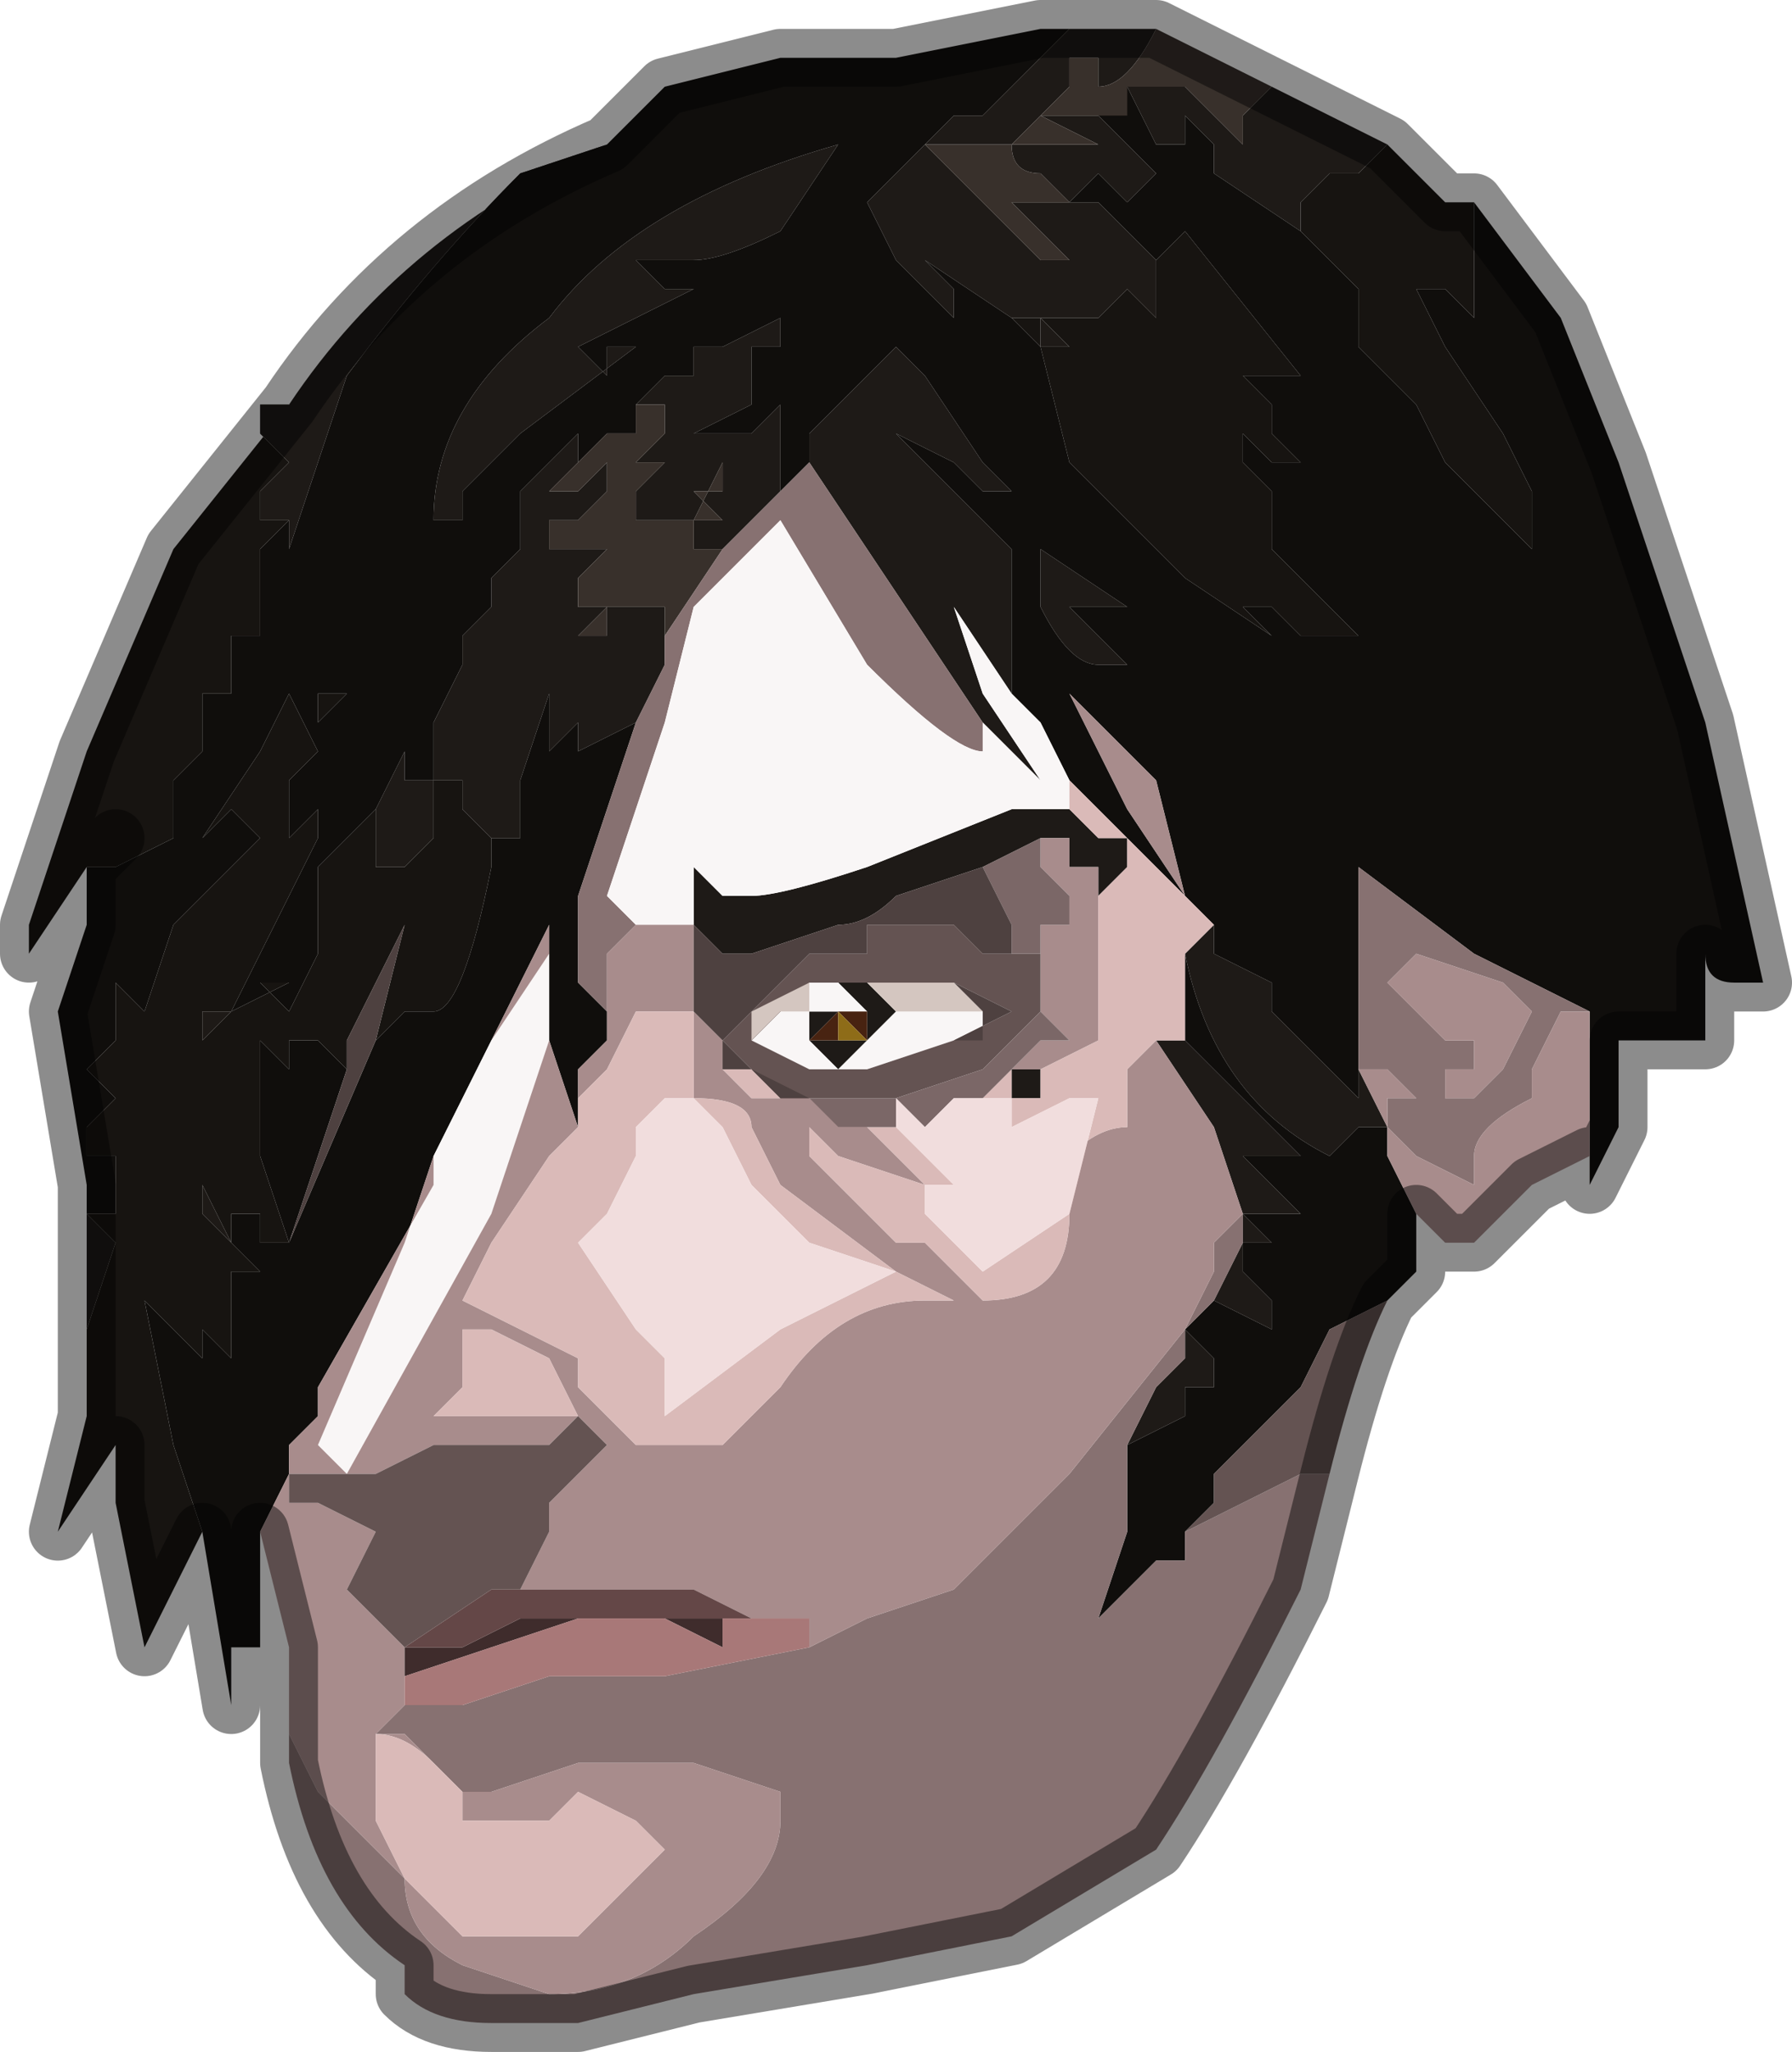 <?xml version="1.0" encoding="UTF-8" standalone="no"?>
<svg xmlns:xlink="http://www.w3.org/1999/xlink" height="3.55px" width="3.1px" xmlns="http://www.w3.org/2000/svg">
  <g transform="matrix(1.0, 0.0, 0.0, 1.0, 1.4, 1.7)">
    <path d="M1.15 -1.35 L1.15 -1.2 1.15 -1.15 1.1 -1.2 1.1 -1.2 1.05 -1.2 1.1 -1.1 1.2 -0.95 1.25 -0.85 1.25 -0.75 1.2 -0.8 1.1 -0.9 1.05 -1.0 0.95 -1.1 0.95 -1.2 0.9 -1.25 0.85 -1.3 0.85 -1.35 0.9 -1.4 0.9 -1.4 0.95 -1.4 0.95 -1.4 1.0 -1.45 1.1 -1.35 1.15 -1.35 M0.6 -1.25 L0.65 -1.25 0.65 -1.25 0.6 -1.25 0.65 -1.3 0.85 -1.05 0.85 -1.05 0.8 -1.05 0.8 -1.05 0.75 -1.05 0.8 -1.0 0.8 -0.95 0.8 -0.95 0.85 -0.9 0.85 -0.9 0.8 -0.9 0.75 -0.95 0.75 -0.9 0.8 -0.85 0.8 -0.75 0.9 -0.65 0.95 -0.6 0.95 -0.6 0.85 -0.6 0.8 -0.65 0.75 -0.65 0.75 -0.65 0.8 -0.6 0.8 -0.6 0.8 -0.6 0.65 -0.7 0.45 -0.9 0.4 -1.1 0.35 -1.15 0.4 -1.15 0.4 -1.1 0.45 -1.1 0.45 -1.1 0.4 -1.15 0.4 -1.15 0.45 -1.15 0.5 -1.15 0.5 -1.15 0.55 -1.2 0.55 -1.2 0.6 -1.15 0.65 -1.05 0.65 -1.05 0.6 -1.15 0.6 -1.25 M-0.9 -0.75 L-0.9 -0.8 -0.95 -0.75 -0.95 -0.7 -0.95 -0.65 -0.95 -0.6 -0.95 -0.6 -1.0 -0.6 -1.0 -0.65 -1.0 -0.6 -1.0 -0.5 -1.05 -0.5 -1.05 -0.4 -1.05 -0.4 -1.1 -0.35 -1.1 -0.25 -1.2 -0.2 -1.25 -0.2 -1.2 -0.25 -1.25 -0.2 -1.35 -0.05 -1.35 -0.1 -1.25 -0.4 -1.1 -0.75 -0.9 -1.0 -0.95 -1.0 -0.95 -0.95 -0.9 -0.9 -0.95 -0.85 -0.95 -0.8 -0.9 -0.8 -0.9 -0.75 M-1.25 0.4 L-1.2 0.4 -1.2 0.3 -1.2 0.3 -1.25 0.3 -1.25 0.25 -1.2 0.2 -1.25 0.15 -1.25 0.15 -1.2 0.1 -1.2 0.0 -1.15 0.05 -1.1 -0.1 -0.95 -0.25 -1.0 -0.3 -1.05 -0.25 -1.05 -0.25 -0.95 -0.4 -0.9 -0.5 -0.85 -0.4 -0.85 -0.5 -0.85 -0.5 -0.8 -0.5 -0.85 -0.45 -0.85 -0.4 -0.9 -0.35 -0.9 -0.2 -0.9 -0.25 -0.85 -0.3 -0.85 -0.25 -1.0 0.05 -0.9 0.0 -0.9 0.0 -0.95 0.0 -0.9 0.05 -0.85 -0.05 -0.85 -0.2 -0.75 -0.3 -0.75 -0.2 -0.75 -0.2 -0.7 -0.2 -0.65 -0.25 -0.65 -0.35 -0.6 -0.35 -0.6 -0.3 -0.6 -0.3 -0.55 -0.25 -0.55 -0.25 -0.55 -0.2 Q-0.6 0.05 -0.65 0.05 L-0.65 0.05 -0.7 0.05 -0.7 0.05 -0.75 0.1 -0.7 -0.1 -0.8 0.1 -0.8 0.15 -0.8 0.15 -0.85 0.1 -0.9 0.1 -0.9 0.15 -0.85 0.15 -0.9 0.15 -0.9 0.15 -0.95 0.1 -0.95 0.15 -0.95 0.3 -0.9 0.45 -0.95 0.45 -0.95 0.4 -1.0 0.4 -1.0 0.45 -0.95 0.5 -0.95 0.5 -1.0 0.5 -1.0 0.5 -1.0 0.65 -1.05 0.6 -1.05 0.65 -1.05 0.65 -1.1 0.6 -1.15 0.55 -1.1 0.8 -1.05 0.95 -1.1 1.05 -1.15 1.15 -1.2 0.9 -1.2 0.8 -1.3 0.95 -1.25 0.75 -1.25 0.6 -1.25 0.6 -1.2 0.45 -1.25 0.4 M-1.05 0.1 L-1.0 0.05 -1.05 0.05 -1.05 0.1 -1.05 0.2 -1.05 0.1 M-0.9 -0.5 L-0.9 -0.5 M-1.05 0.4 L-1.0 0.45 -1.05 0.35 -1.05 0.4" fill="#171411" fill-rule="evenodd" stroke="none"/>
    <path d="M1.0 -1.45 L0.95 -1.4 0.95 -1.4 0.9 -1.4 0.9 -1.4 0.85 -1.35 0.85 -1.3 0.85 -1.3 0.7 -1.4 0.7 -1.45 0.65 -1.5 0.65 -1.45 0.6 -1.45 0.55 -1.55 0.5 -1.5 0.55 -1.45 0.6 -1.4 0.55 -1.35 0.55 -1.35 0.5 -1.4 0.5 -1.4 0.45 -1.35 0.45 -1.35 0.5 -1.35 0.55 -1.3 0.6 -1.25 0.6 -1.15 0.65 -1.05 0.65 -1.05 0.6 -1.15 0.55 -1.2 0.55 -1.2 0.5 -1.15 0.5 -1.15 0.45 -1.15 0.4 -1.15 0.4 -1.15 0.45 -1.1 0.45 -1.1 0.4 -1.1 0.4 -1.15 0.35 -1.15 0.2 -1.25 0.2 -1.25 0.25 -1.2 0.25 -1.15 0.2 -1.2 0.2 -1.2 0.15 -1.25 0.1 -1.35 0.25 -1.5 0.3 -1.5 0.3 -1.5 0.35 -1.55 0.4 -1.6 0.45 -1.65 0.5 -1.65 0.6 -1.65 Q0.55 -1.55 0.5 -1.55 L0.5 -1.6 0.45 -1.6 0.45 -1.55 0.45 -1.55 0.4 -1.5 0.4 -1.5 0.4 -1.5 0.35 -1.45 0.3 -1.45 0.25 -1.45 0.25 -1.45 0.2 -1.45 0.4 -1.25 0.45 -1.25 0.4 -1.3 0.35 -1.35 0.35 -1.35 0.4 -1.35 0.45 -1.35 0.4 -1.4 Q0.35 -1.4 0.35 -1.45 L0.35 -1.45 0.4 -1.45 0.45 -1.45 0.45 -1.45 0.5 -1.45 0.4 -1.5 0.55 -1.5 0.55 -1.55 0.65 -1.55 0.7 -1.5 0.75 -1.45 0.75 -1.5 0.8 -1.55 0.8 -1.55 1.0 -1.45 M-0.35 -1.45 L-0.5 -1.4 Q-0.65 -1.25 -0.8 -1.05 L-0.9 -0.75 -0.9 -0.75 -0.9 -0.8 -0.95 -0.8 -0.95 -0.85 -0.9 -0.9 -0.95 -0.95 -0.95 -1.0 -0.9 -1.0 Q-0.7 -1.3 -0.35 -1.45 M-1.25 0.45 L-1.25 0.4 -1.2 0.45 -1.25 0.6 -1.25 0.6 -1.25 0.45 M-0.9 -0.5 L-0.9 -0.5 -0.9 -0.5 -0.9 -0.5 M-1.0 0.05 L-1.05 0.1 -1.05 0.2 -1.05 0.1 -1.05 0.05 -1.0 0.05 M-0.75 -0.3 L-0.7 -0.4 -0.7 -0.35 -0.7 -0.35 -0.65 -0.35 -0.65 -0.45 -0.6 -0.55 -0.6 -0.6 -0.55 -0.65 -0.55 -0.7 -0.5 -0.75 -0.5 -0.85 -0.45 -0.9 -0.4 -0.95 -0.4 -0.9 -0.4 -0.9 -0.45 -0.85 -0.45 -0.85 -0.4 -0.85 -0.35 -0.9 -0.35 -0.85 -0.4 -0.8 -0.45 -0.8 -0.45 -0.75 -0.4 -0.75 -0.4 -0.75 -0.35 -0.75 -0.35 -0.75 -0.4 -0.7 -0.4 -0.65 -0.35 -0.65 -0.4 -0.6 -0.4 -0.6 -0.35 -0.6 Q-0.35 -0.6 -0.35 -0.65 L-0.3 -0.65 -0.25 -0.65 -0.25 -0.6 -0.25 -0.55 -0.3 -0.45 -0.3 -0.45 -0.4 -0.4 -0.4 -0.45 -0.45 -0.4 -0.45 -0.35 -0.45 -0.4 -0.45 -0.5 -0.5 -0.35 -0.5 -0.25 -0.5 -0.25 -0.55 -0.25 -0.55 -0.25 -0.55 -0.25 -0.6 -0.3 -0.6 -0.3 -0.6 -0.35 -0.65 -0.35 -0.65 -0.25 -0.7 -0.2 -0.75 -0.2 -0.75 -0.2 -0.75 -0.3 M-0.3 -1.0 L-0.25 -1.05 -0.25 -1.05 -0.2 -1.05 -0.2 -1.1 -0.15 -1.1 -0.05 -1.15 -0.05 -1.1 -0.1 -1.1 -0.1 -1.0 -0.2 -0.95 -0.2 -0.95 Q-0.15 -0.95 -0.1 -0.95 L-0.05 -1.0 -0.05 -0.95 -0.05 -0.9 -0.05 -0.85 -0.15 -0.75 -0.15 -0.75 -0.2 -0.75 -0.2 -0.75 -0.2 -0.75 -0.2 -0.8 -0.15 -0.8 -0.2 -0.85 -0.2 -0.8 -0.2 -0.85 -0.15 -0.85 -0.15 -0.9 -0.2 -0.8 -0.25 -0.8 -0.3 -0.8 -0.3 -0.8 -0.3 -0.85 -0.25 -0.9 -0.3 -0.9 -0.25 -0.95 -0.25 -0.95 -0.25 -1.0 -0.3 -1.0 M0.0 -0.9 L0.0 -0.95 0.1 -1.05 0.15 -1.1 0.2 -1.05 0.3 -0.9 0.35 -0.85 0.3 -0.85 0.25 -0.9 0.15 -0.95 0.15 -0.95 0.35 -0.75 0.35 -0.5 0.25 -0.65 0.3 -0.5 0.4 -0.35 0.3 -0.45 0.2 -0.6 0.0 -0.9 0.0 -0.9 M0.7 -0.1 L0.7 -0.05 0.8 0.0 0.8 0.05 0.95 0.2 0.95 0.05 0.95 0.15 1.0 0.25 0.95 0.25 0.9 0.3 Q0.7 0.2 0.65 -0.05 L0.7 -0.1 M0.05 -1.45 L0.05 -1.45 -0.05 -1.3 Q-0.15 -1.25 -0.2 -1.25 L-0.25 -1.25 -0.25 -1.25 -0.3 -1.25 -0.3 -1.25 -0.25 -1.2 -0.2 -1.2 -0.3 -1.15 -0.4 -1.1 -0.35 -1.05 -0.35 -1.1 -0.3 -1.1 -0.3 -1.1 -0.5 -0.95 -0.6 -0.85 -0.6 -0.8 -0.65 -0.8 -0.65 -0.8 Q-0.65 -1.0 -0.45 -1.15 -0.3 -1.35 0.05 -1.45 M0.55 -0.65 L0.5 -0.65 0.45 -0.65 0.5 -0.6 0.55 -0.55 0.5 -0.55 Q0.45 -0.55 0.4 -0.65 L0.4 -0.75 0.55 -0.65 0.55 -0.65 M-0.2 -0.1 L-0.2 -0.2 -0.15 -0.15 -0.1 -0.15 Q-0.05 -0.15 0.1 -0.2 L0.35 -0.3 0.4 -0.3 0.45 -0.3 0.45 -0.3 0.5 -0.25 0.55 -0.25 0.55 -0.2 0.5 -0.15 0.5 -0.15 0.5 -0.2 0.5 -0.2 0.45 -0.2 0.45 -0.25 0.4 -0.25 0.3 -0.2 0.3 -0.2 0.15 -0.15 Q0.1 -0.1 0.05 -0.1 L-0.1 -0.05 -0.15 -0.05 -0.2 -0.1 -0.2 -0.1 M0.45 -0.25 L0.4 -0.25 0.45 -0.25 0.45 -0.25 M0.4 0.15 L0.4 0.2 0.35 0.2 0.35 0.15 0.4 0.15 M0.6 0.1 L0.65 0.1 0.7 0.15 0.85 0.3 0.8 0.3 0.75 0.3 0.8 0.35 0.85 0.4 0.8 0.4 0.75 0.4 0.8 0.45 0.75 0.45 0.75 0.4 0.7 0.25 0.6 0.1 M0.75 0.45 L0.75 0.5 0.8 0.55 0.8 0.6 0.7 0.55 0.75 0.45 M0.65 0.6 L0.7 0.65 0.7 0.7 0.65 0.7 0.65 0.75 0.55 0.8 0.6 0.7 0.65 0.65 0.65 0.6 M0.15 0.05 L0.1 0.1 0.05 0.15 0.0 0.1 0.0 0.05 0.0 0.05 0.05 0.05 0.0 0.1 0.05 0.1 0.1 0.1 0.1 0.05 0.05 0.0 0.05 0.0 0.1 0.0 0.15 0.0 0.1 0.0 0.15 0.05 M0.0 0.05 L0.0 0.05 M-0.2 -1.45 L-0.25 -1.45 -0.25 -1.45 -0.2 -1.45 M-1.05 0.4 L-1.05 0.35 -1.0 0.45 -1.05 0.4" fill="#1e1a17" fill-rule="evenodd" stroke="none"/>
    <path d="M0.85 -1.3 L0.9 -1.25 0.95 -1.2 0.95 -1.1 1.05 -1.0 1.1 -0.9 1.2 -0.8 1.25 -0.75 1.25 -0.85 1.2 -0.95 1.1 -1.1 1.05 -1.2 1.1 -1.2 1.1 -1.2 1.15 -1.15 1.15 -1.2 1.15 -1.35 1.3 -1.15 1.4 -0.9 1.55 -0.45 1.65 0.0 1.6 0.0 Q1.55 0.0 1.55 -0.05 L1.55 0.0 1.55 0.1 1.5 0.1 1.45 0.1 1.4 0.1 1.4 0.25 1.35 0.35 1.35 0.3 1.35 0.1 1.35 0.05 1.15 -0.05 0.95 -0.2 0.95 -0.2 0.95 0.05 0.95 0.2 0.8 0.05 0.8 0.0 0.7 -0.05 0.7 -0.1 0.7 -0.1 0.65 -0.15 0.55 -0.25 0.45 -0.35 0.4 -0.45 0.35 -0.5 0.35 -0.75 0.15 -0.95 0.15 -0.95 0.25 -0.9 0.3 -0.85 0.35 -0.85 0.3 -0.9 0.2 -1.05 0.15 -1.1 0.1 -1.05 0.0 -0.95 0.0 -0.9 -0.05 -0.85 -0.05 -0.9 -0.05 -0.95 -0.05 -1.0 -0.1 -0.95 Q-0.15 -0.95 -0.2 -0.95 L-0.2 -0.95 -0.1 -1.0 -0.1 -1.1 -0.05 -1.1 -0.05 -1.15 -0.15 -1.1 -0.2 -1.1 -0.2 -1.05 -0.25 -1.05 -0.25 -1.05 -0.3 -1.0 -0.3 -1.0 -0.3 -0.95 -0.35 -0.95 -0.4 -0.9 -0.4 -0.9 -0.4 -0.9 -0.4 -0.95 -0.45 -0.9 -0.5 -0.85 -0.5 -0.75 -0.55 -0.7 -0.55 -0.65 -0.6 -0.6 -0.6 -0.55 -0.65 -0.45 -0.65 -0.35 -0.7 -0.35 -0.7 -0.35 -0.7 -0.4 -0.75 -0.3 -0.85 -0.2 -0.85 -0.05 -0.9 0.05 -0.95 0.0 -0.9 0.0 -0.9 0.0 -1.0 0.05 -1.05 0.1 -1.0 0.05 -0.85 -0.25 -0.85 -0.3 -0.9 -0.25 -0.9 -0.2 -0.9 -0.35 -0.85 -0.4 -0.85 -0.45 -0.8 -0.5 -0.85 -0.5 -0.85 -0.5 -0.85 -0.4 -0.9 -0.5 -0.95 -0.4 -1.05 -0.25 -1.05 -0.25 -1.0 -0.3 -0.95 -0.25 -1.1 -0.1 -1.15 0.05 -1.2 0.0 -1.2 0.1 -1.25 0.15 -1.25 0.15 -1.2 0.2 -1.25 0.25 -1.25 0.3 -1.2 0.3 -1.2 0.3 -1.2 0.4 -1.25 0.4 -1.25 0.45 -1.25 0.35 -1.3 0.05 -1.25 -0.1 -1.25 -0.2 -1.2 -0.2 -1.1 -0.25 -1.1 -0.35 -1.05 -0.4 -1.05 -0.4 -1.05 -0.5 -1.0 -0.5 -1.0 -0.6 -1.0 -0.65 -1.0 -0.6 -0.95 -0.6 -0.95 -0.6 -0.95 -0.65 -0.95 -0.7 -0.95 -0.75 -0.9 -0.8 -0.9 -0.75 -0.9 -0.75 -0.8 -1.05 Q-0.65 -1.25 -0.5 -1.4 L-0.35 -1.45 -0.25 -1.55 -0.05 -1.6 0.05 -1.6 0.15 -1.6 0.4 -1.65 0.4 -1.65 0.45 -1.65 0.4 -1.6 0.35 -1.55 0.3 -1.5 0.3 -1.5 0.25 -1.5 0.1 -1.35 0.15 -1.25 0.2 -1.2 0.2 -1.2 0.25 -1.15 0.25 -1.2 0.2 -1.25 0.2 -1.25 0.35 -1.15 0.4 -1.1 0.45 -0.9 0.65 -0.7 0.8 -0.6 0.8 -0.6 0.8 -0.6 0.75 -0.65 0.75 -0.65 0.8 -0.65 0.85 -0.6 0.95 -0.6 0.95 -0.6 0.9 -0.65 0.8 -0.75 0.8 -0.85 0.75 -0.9 0.75 -0.95 0.8 -0.9 0.85 -0.9 0.85 -0.9 0.8 -0.95 0.8 -0.95 0.8 -1.0 0.75 -1.05 0.8 -1.05 0.8 -1.05 0.85 -1.05 0.85 -1.05 0.65 -1.3 0.6 -1.25 0.65 -1.25 0.65 -1.25 0.6 -1.25 0.55 -1.3 0.5 -1.35 0.45 -1.35 0.5 -1.4 0.5 -1.4 0.55 -1.35 0.55 -1.35 0.6 -1.4 0.55 -1.45 0.5 -1.5 0.55 -1.55 0.6 -1.45 0.65 -1.45 0.65 -1.5 0.7 -1.45 0.7 -1.4 0.85 -1.3 0.85 -1.3 M-0.9 -0.5 L-0.9 -0.5 -0.9 -0.5 M0.65 -0.15 L0.65 -0.15 0.6 -0.35 0.45 -0.5 0.45 -0.5 0.55 -0.3 0.65 -0.15 M0.05 -1.45 Q-0.3 -1.35 -0.45 -1.15 -0.65 -1.0 -0.65 -0.8 L-0.65 -0.8 -0.6 -0.8 -0.6 -0.85 -0.5 -0.95 -0.3 -1.1 -0.3 -1.1 -0.35 -1.1 -0.35 -1.05 -0.4 -1.1 -0.3 -1.15 -0.2 -1.2 -0.25 -1.2 -0.3 -1.25 -0.3 -1.25 -0.25 -1.25 -0.25 -1.25 -0.2 -1.25 Q-0.15 -1.25 -0.05 -1.3 L0.05 -1.45 0.05 -1.45 M0.55 -0.65 L0.55 -0.65 0.4 -0.75 0.4 -0.65 Q0.45 -0.55 0.5 -0.55 L0.55 -0.55 0.5 -0.6 0.45 -0.65 0.5 -0.65 0.55 -0.65 M0.65 0.1 L0.65 -0.05 Q0.7 0.2 0.9 0.3 L0.95 0.25 1.0 0.25 1.0 0.3 1.05 0.4 1.05 0.5 1.0 0.55 0.9 0.6 0.85 0.7 0.8 0.75 0.75 0.8 0.7 0.85 0.7 0.9 0.65 0.95 0.65 1.0 0.6 1.0 0.5 1.1 0.55 0.95 0.55 0.8 0.65 0.75 0.65 0.7 0.7 0.7 0.7 0.65 0.65 0.6 0.7 0.55 0.8 0.6 0.8 0.55 0.75 0.5 0.75 0.45 0.8 0.45 0.75 0.4 0.8 0.4 0.85 0.4 0.8 0.35 0.75 0.3 0.8 0.3 0.85 0.3 0.7 0.15 0.65 0.1 M-0.95 0.95 L-0.95 1.15 -1.0 1.15 -1.0 1.1 -1.0 1.2 -1.0 1.25 -1.05 0.95 -1.1 0.8 -1.15 0.55 -1.1 0.6 -1.05 0.65 -1.05 0.65 -1.05 0.6 -1.0 0.65 -1.0 0.5 -1.0 0.5 -0.95 0.5 -0.95 0.5 -1.0 0.45 -1.0 0.4 -0.95 0.4 -0.95 0.45 -0.9 0.45 -0.95 0.3 -0.95 0.15 -0.95 0.1 -0.9 0.15 -0.9 0.15 -0.85 0.15 -0.9 0.15 -0.9 0.1 -0.85 0.1 -0.8 0.15 -0.8 0.15 -0.9 0.45 -0.75 0.1 -0.7 0.05 -0.7 0.05 -0.65 0.05 -0.65 0.05 Q-0.6 0.05 -0.55 -0.2 L-0.55 -0.25 -0.55 -0.25 -0.5 -0.25 -0.5 -0.25 -0.5 -0.35 -0.45 -0.5 -0.45 -0.4 -0.45 -0.35 -0.45 -0.4 -0.4 -0.45 -0.4 -0.4 -0.3 -0.45 -0.3 -0.45 -0.4 -0.15 -0.4 0.0 -0.35 0.05 -0.35 0.1 -0.4 0.15 -0.4 0.2 -0.4 0.25 -0.45 0.1 -0.45 -0.05 -0.45 -0.1 -0.55 0.1 -0.65 0.3 -0.65 0.35 -0.85 0.7 -0.85 0.75 -0.9 0.8 -0.9 0.85 -0.95 0.95 M-0.2 -1.45 L-0.25 -1.45 -0.25 -1.45 -0.2 -1.45" fill="#100e0c" fill-rule="evenodd" stroke="none"/>
    <path d="M0.45 -1.35 L0.5 -1.35 0.45 -1.35 0.45 -1.35 0.4 -1.35 0.35 -1.35 0.35 -1.35 0.4 -1.3 0.45 -1.25 0.4 -1.25 0.2 -1.45 0.25 -1.45 0.25 -1.45 0.3 -1.45 0.35 -1.45 0.4 -1.5 0.4 -1.5 0.4 -1.5 0.45 -1.55 0.45 -1.55 0.45 -1.6 0.5 -1.6 0.5 -1.55 Q0.55 -1.55 0.6 -1.65 L0.8 -1.55 0.8 -1.55 0.75 -1.5 0.75 -1.45 0.7 -1.5 0.65 -1.55 0.55 -1.55 0.55 -1.5 0.4 -1.5 0.5 -1.45 0.45 -1.45 0.45 -1.45 0.4 -1.45 0.35 -1.45 0.35 -1.45 Q0.35 -1.4 0.4 -1.4 L0.45 -1.35 M-0.4 -0.9 L-0.4 -0.9 -0.35 -0.95 -0.3 -0.95 -0.3 -1.0 -0.3 -1.0 -0.25 -1.0 -0.25 -0.95 -0.25 -0.95 -0.3 -0.9 -0.25 -0.9 -0.3 -0.85 -0.3 -0.8 -0.3 -0.8 -0.25 -0.8 -0.2 -0.8 -0.15 -0.9 -0.15 -0.85 -0.2 -0.85 -0.2 -0.8 -0.2 -0.85 -0.15 -0.8 -0.2 -0.8 -0.2 -0.75 -0.2 -0.75 -0.2 -0.75 -0.15 -0.75 -0.15 -0.75 -0.25 -0.6 -0.25 -0.65 -0.3 -0.65 -0.35 -0.65 Q-0.35 -0.6 -0.35 -0.6 L-0.4 -0.6 -0.4 -0.6 -0.35 -0.65 -0.4 -0.65 -0.4 -0.7 -0.35 -0.75 -0.35 -0.75 -0.4 -0.75 -0.4 -0.75 -0.45 -0.75 -0.45 -0.8 -0.4 -0.8 -0.35 -0.85 -0.35 -0.9 -0.4 -0.85 -0.45 -0.85 -0.45 -0.85 -0.4 -0.9" fill="#38302b" fill-rule="evenodd" stroke="none"/>
    <path d="M-0.05 -0.85 L0.0 -0.9 0.0 -0.9 0.2 -0.6 0.3 -0.45 0.3 -0.4 0.3 -0.4 Q0.25 -0.4 0.1 -0.55 L-0.05 -0.8 -0.15 -0.7 -0.2 -0.65 -0.25 -0.45 -0.3 -0.3 -0.35 -0.15 -0.3 -0.1 -0.35 -0.05 -0.35 0.05 -0.4 0.0 -0.4 -0.15 -0.3 -0.45 -0.25 -0.55 -0.25 -0.6 -0.15 -0.75 -0.05 -0.85 M0.95 0.05 L0.95 -0.2 0.95 -0.2 1.15 -0.05 1.35 0.05 1.35 0.1 1.35 0.05 1.3 0.05 1.25 0.15 1.25 0.2 Q1.15 0.25 1.15 0.3 L1.15 0.35 1.05 0.3 1.0 0.25 1.0 0.2 1.05 0.2 1.0 0.15 0.95 0.15 0.95 0.05 M1.0 0.0 L1.05 0.05 1.1 0.1 1.15 0.1 1.15 0.15 1.1 0.15 1.1 0.2 1.15 0.2 1.2 0.15 1.25 0.05 1.2 0.0 1.05 -0.05 1.05 -0.05 1.0 0.0 M0.9 0.85 L0.85 1.05 Q0.7 1.35 0.6 1.5 L0.35 1.65 0.1 1.7 -0.2 1.75 -0.4 1.8 -0.55 1.8 Q-0.65 1.8 -0.7 1.75 L-0.7 1.7 Q-0.85 1.6 -0.9 1.35 L-0.9 1.3 -0.85 1.4 -0.7 1.55 -0.7 1.55 Q-0.7 1.65 -0.6 1.7 L-0.45 1.75 Q-0.3 1.75 -0.2 1.65 -0.05 1.55 -0.05 1.45 L-0.05 1.4 -0.2 1.35 -0.2 1.35 -0.25 1.35 -0.4 1.35 -0.55 1.4 -0.6 1.4 -0.65 1.35 -0.7 1.3 -0.75 1.3 -0.7 1.25 -0.65 1.25 -0.65 1.25 -0.6 1.25 -0.45 1.2 -0.25 1.2 0.0 1.15 0.1 1.1 0.25 1.05 0.35 0.95 0.45 0.85 0.65 0.6 0.7 0.5 0.7 0.45 0.75 0.4 0.75 0.45 0.7 0.55 0.65 0.6 0.65 0.65 0.6 0.7 0.55 0.8 0.55 0.95 0.5 1.1 0.6 1.0 0.65 1.0 0.65 0.95 0.75 0.9 0.85 0.85 0.9 0.85" fill="#877171" fill-rule="evenodd" stroke="none"/>
    <path d="M0.35 -0.5 L0.4 -0.45 0.45 -0.35 0.45 -0.3 0.4 -0.3 0.35 -0.3 0.1 -0.2 Q-0.05 -0.15 -0.1 -0.15 L-0.15 -0.15 -0.2 -0.2 -0.2 -0.1 -0.25 -0.1 -0.3 -0.1 -0.35 -0.15 -0.3 -0.3 -0.25 -0.45 -0.2 -0.65 -0.15 -0.7 -0.05 -0.8 0.1 -0.55 Q0.25 -0.4 0.3 -0.4 L0.3 -0.4 0.3 -0.45 0.4 -0.35 0.3 -0.5 0.25 -0.65 0.35 -0.5 M0.25 0.1 L0.1 0.15 0.05 0.15 0.0 0.15 -0.1 0.1 -0.05 0.05 0.0 0.05 0.0 0.05 0.0 0.1 0.05 0.15 0.1 0.1 0.15 0.05 0.3 0.05 0.3 0.1 0.25 0.1 M0.05 0.0 L0.05 0.0 0.1 0.05 0.05 0.05 0.0 0.05 0.0 0.0 0.05 0.0 0.05 0.0 M-0.45 0.1 L-0.55 0.4 -0.8 0.85 -0.85 0.8 -0.7 0.45 -0.65 0.3 -0.55 0.1 -0.45 -0.05 -0.45 0.1" fill="#f9f6f6" fill-rule="evenodd" stroke="none"/>
    <path d="M0.65 -0.15 L0.55 -0.3 0.45 -0.5 0.45 -0.5 0.6 -0.35 0.65 -0.15 M1.35 0.1 L1.35 0.3 1.25 0.35 1.2 0.4 1.15 0.45 1.1 0.45 1.05 0.4 1.0 0.3 1.0 0.25 1.05 0.3 1.15 0.35 1.15 0.3 Q1.15 0.25 1.25 0.2 L1.25 0.15 1.3 0.05 1.35 0.05 1.35 0.1 M-0.3 -0.1 L-0.25 -0.1 -0.2 -0.1 -0.2 -0.05 -0.2 0.05 -0.15 0.1 -0.15 0.1 -0.15 0.1 -0.15 0.15 -0.1 0.2 -0.05 0.2 0.0 0.25 0.0 0.3 0.05 0.35 0.15 0.45 0.2 0.45 0.25 0.5 0.3 0.55 Q0.45 0.55 0.45 0.4 L0.45 0.3 Q0.5 0.25 0.55 0.25 L0.55 0.15 0.6 0.1 0.7 0.25 0.75 0.4 0.7 0.45 0.7 0.5 0.65 0.6 0.45 0.85 0.35 0.95 0.25 1.05 0.1 1.1 0.0 1.15 0.0 1.1 0.0 1.1 -0.1 1.1 -0.2 1.05 -0.4 1.05 -0.5 1.05 -0.45 0.95 -0.45 0.9 -0.4 0.85 -0.35 0.8 -0.35 0.8 Q-0.4 0.75 -0.4 0.75 L-0.45 0.8 -0.55 0.8 -0.6 0.8 -0.65 0.8 -0.75 0.85 -0.85 0.85 -0.9 0.85 -0.9 0.9 -0.85 0.9 -0.75 0.95 -0.8 1.05 -0.7 1.15 -0.7 1.15 -0.7 1.2 -0.7 1.25 -0.65 1.25 -0.7 1.25 -0.75 1.3 -0.7 1.3 -0.65 1.35 Q-0.7 1.3 -0.75 1.3 L-0.75 1.4 -0.75 1.45 -0.7 1.55 -0.7 1.55 -0.6 1.65 -0.45 1.65 -0.4 1.65 -0.35 1.6 -0.3 1.55 -0.25 1.5 -0.3 1.45 -0.4 1.4 -0.45 1.45 -0.55 1.45 Q-0.6 1.45 -0.6 1.45 L-0.6 1.4 -0.55 1.4 -0.4 1.35 -0.25 1.35 -0.2 1.35 -0.2 1.35 -0.05 1.4 -0.05 1.45 Q-0.05 1.55 -0.2 1.65 -0.3 1.75 -0.45 1.75 L-0.6 1.7 Q-0.7 1.65 -0.7 1.55 L-0.7 1.55 -0.85 1.4 -0.9 1.3 -0.9 1.15 -0.95 0.95 -0.9 0.85 -0.9 0.8 -0.85 0.75 -0.85 0.7 -0.65 0.35 -0.65 0.3 -0.7 0.45 -0.85 0.8 -0.8 0.85 -0.55 0.4 -0.45 0.1 -0.4 0.25 -0.45 0.3 -0.55 0.45 -0.6 0.55 -0.4 0.65 -0.4 0.7 -0.35 0.75 -0.3 0.8 -0.25 0.8 Q-0.2 0.8 -0.15 0.8 L-0.05 0.7 Q0.05 0.55 0.2 0.55 L0.25 0.55 0.15 0.5 -0.05 0.35 -0.05 0.35 -0.1 0.25 Q-0.1 0.2 -0.2 0.2 L-0.2 0.05 -0.3 0.05 -0.35 0.15 -0.4 0.2 -0.4 0.15 -0.35 0.1 -0.35 0.05 -0.35 -0.05 -0.3 -0.1 M0.4 -0.25 L0.45 -0.25 0.45 -0.2 0.5 -0.2 0.5 -0.2 0.5 -0.15 0.5 -0.15 0.5 -0.1 0.5 -0.05 0.5 0.05 0.5 0.1 0.4 0.15 0.35 0.15 0.35 0.2 0.35 0.15 0.3 0.2 0.35 0.15 0.4 0.1 0.45 0.1 0.4 0.05 0.45 0.05 0.4 0.05 0.4 0.0 0.4 0.0 0.4 -0.05 0.4 -0.05 0.4 -0.1 0.45 -0.1 0.45 -0.15 0.4 -0.2 0.4 -0.25 M0.2 0.35 L0.05 0.3 -0.1 0.15 0.0 0.2 0.1 0.25 0.15 0.3 0.2 0.35 0.25 0.35 0.2 0.35 M1.0 0.0 L1.05 -0.05 1.05 -0.05 1.2 0.0 1.25 0.05 1.2 0.15 1.15 0.2 1.1 0.2 1.1 0.15 1.15 0.15 1.15 0.1 1.1 0.1 1.05 0.05 1.0 0.0 M0.95 0.15 L1.0 0.15 1.05 0.2 1.0 0.2 1.0 0.25 0.95 0.15 M-0.55 0.1 L-0.45 -0.1 -0.45 -0.05 -0.55 0.1 M-0.2 -0.1 L-0.2 -0.1 M-0.2 0.2 L-0.2 0.2 M-0.6 0.6 L-0.6 0.65 -0.6 0.7 -0.65 0.75 -0.65 0.75 -0.6 0.75 -0.6 0.75 -0.5 0.75 -0.45 0.75 -0.4 0.75 -0.4 0.75 -0.45 0.65 -0.55 0.6 -0.6 0.6" fill="#a88c8c" fill-rule="evenodd" stroke="none"/>
    <path d="M-0.15 0.1 L-0.15 0.1 0.0 -0.05 0.1 -0.05 0.1 -0.1 0.15 -0.1 0.25 -0.1 0.3 -0.05 0.35 -0.05 0.35 -0.05 0.4 -0.05 0.4 0.0 0.4 0.0 0.4 0.05 0.45 0.05 0.4 0.05 0.3 0.15 0.15 0.2 0.1 0.2 0.05 0.2 -0.05 0.2 -0.1 0.15 -0.1 0.15 -0.15 0.1 -0.1 0.1 0.0 0.15 0.05 0.15 0.1 0.15 0.25 0.1 0.35 0.05 0.25 0.0 0.25 0.0 0.15 0.0 0.05 0.0 0.0 0.0 0.0 0.0 0.0 0.0 -0.1 0.1 -0.15 0.1 M-0.1 0.1 L-0.1 0.1 M1.0 0.55 Q0.95 0.65 0.9 0.85 L0.85 0.85 0.75 0.9 0.65 0.95 0.65 1.0 0.65 0.95 0.7 0.9 0.7 0.85 0.75 0.8 0.8 0.75 0.85 0.7 0.9 0.6 1.0 0.55 M-0.7 1.15 L-0.8 1.05 -0.75 0.95 -0.85 0.9 -0.9 0.9 -0.9 0.85 -0.85 0.85 -0.75 0.85 -0.65 0.8 -0.6 0.8 -0.55 0.8 -0.45 0.8 -0.4 0.75 Q-0.4 0.75 -0.35 0.8 L-0.35 0.8 -0.4 0.85 -0.45 0.9 -0.45 0.95 -0.5 1.05 -0.55 1.05 -0.7 1.15 -0.7 1.15" fill="#645352" fill-rule="evenodd" stroke="none"/>
    <path d="M0.45 -0.35 L0.55 -0.25 0.65 -0.15 0.7 -0.1 0.65 -0.05 0.65 0.1 0.6 0.1 0.55 0.15 0.55 0.25 Q0.5 0.25 0.45 0.3 L0.45 0.4 Q0.45 0.55 0.3 0.55 L0.25 0.5 0.2 0.45 0.15 0.45 0.05 0.35 0.0 0.3 0.0 0.25 -0.05 0.2 -0.1 0.2 -0.15 0.15 -0.1 0.15 0.05 0.3 0.2 0.35 0.2 0.4 0.25 0.45 0.3 0.5 0.45 0.4 0.5 0.2 0.45 0.2 0.35 0.25 0.35 0.2 0.4 0.2 0.4 0.15 0.5 0.1 0.5 0.05 0.5 -0.05 0.5 -0.1 0.5 -0.15 0.55 -0.2 0.55 -0.25 0.5 -0.25 0.45 -0.3 0.45 -0.3 0.45 -0.35 M0.35 0.15 L0.35 0.2 0.35 0.15 0.35 0.2 0.3 0.2 0.35 0.15 M-0.65 1.35 L-0.6 1.4 -0.6 1.45 Q-0.6 1.45 -0.55 1.45 L-0.45 1.45 -0.4 1.4 -0.3 1.45 -0.25 1.5 -0.3 1.55 -0.35 1.6 -0.4 1.65 -0.45 1.65 -0.6 1.65 -0.7 1.55 -0.7 1.55 -0.75 1.45 -0.75 1.4 -0.75 1.3 Q-0.7 1.3 -0.65 1.35 M0.15 0.25 L0.2 0.3 0.25 0.35 0.2 0.35 0.15 0.3 0.1 0.25 0.0 0.2 0.0 0.2 0.05 0.25 0.1 0.25 0.15 0.25 M0.0 0.2 L0.0 0.2 M-0.2 0.2 Q-0.1 0.2 -0.1 0.25 L-0.05 0.35 -0.05 0.35 0.15 0.5 0.25 0.55 0.2 0.55 Q0.05 0.55 -0.05 0.7 L-0.15 0.8 Q-0.2 0.8 -0.25 0.8 L-0.3 0.8 -0.35 0.75 -0.4 0.7 -0.4 0.65 -0.6 0.55 -0.55 0.45 -0.45 0.3 -0.4 0.25 -0.4 0.2 -0.35 0.15 -0.3 0.05 -0.2 0.05 -0.2 0.2 -0.25 0.2 -0.3 0.25 -0.3 0.3 -0.35 0.4 -0.4 0.45 -0.3 0.6 -0.25 0.65 -0.25 0.75 -0.05 0.6 0.15 0.5 0.0 0.45 -0.1 0.35 -0.15 0.25 -0.2 0.2 M-0.6 0.6 L-0.55 0.6 -0.45 0.65 -0.4 0.75 -0.4 0.75 -0.45 0.75 -0.5 0.75 -0.6 0.75 -0.6 0.75 -0.65 0.75 -0.65 0.75 -0.6 0.7 -0.6 0.65 -0.6 0.6" fill="#dabab8" fill-rule="evenodd" stroke="none"/>
    <path d="M0.35 -0.05 L0.35 -0.1 0.3 -0.2 0.3 -0.2 0.4 -0.25 0.4 -0.2 0.45 -0.15 0.45 -0.1 0.4 -0.1 0.4 -0.05 0.4 -0.05 0.35 -0.05 0.35 -0.05 M0.05 0.2 L0.1 0.2 0.15 0.2 0.3 0.15 0.4 0.05 0.45 0.1 0.4 0.1 0.35 0.15 0.3 0.2 0.25 0.2 0.2 0.25 0.15 0.2 0.15 0.25 0.1 0.25 0.05 0.25 0.0 0.2 0.0 0.2 0.05 0.2" fill="#7b6767" fill-rule="evenodd" stroke="none"/>
    <path d="M-0.2 -0.1 L-0.15 -0.05 -0.1 -0.05 0.05 -0.1 Q0.1 -0.1 0.15 -0.15 L0.3 -0.2 0.3 -0.2 0.3 -0.2 0.35 -0.1 0.35 -0.05 0.3 -0.05 0.25 -0.1 0.15 -0.1 0.1 -0.1 0.1 -0.05 0.0 -0.05 -0.15 0.1 -0.15 0.1 -0.15 0.1 -0.2 0.05 -0.2 -0.05 -0.2 -0.1 M-0.15 0.1 L-0.15 0.1 -0.1 0.15 -0.1 0.15 -0.05 0.2 0.05 0.2 0.0 0.2 0.0 0.2 -0.1 0.15 -0.15 0.15 -0.15 0.1 -0.1 0.1 0.0 0.0 0.0 0.0 -0.1 0.05 -0.1 0.1 -0.15 0.1 -0.15 0.1 M0.25 0.0 L0.35 0.05 0.25 0.1 0.3 0.1 0.3 0.05 0.25 0.0 0.25 0.0 M-0.75 0.1 L-0.9 0.45 -0.8 0.15 -0.8 0.1 -0.7 -0.1 -0.75 0.1" fill="#4e4140" fill-rule="evenodd" stroke="none"/>
    <path d="M0.0 0.0 L0.0 0.0 0.05 0.0 0.15 0.0 0.25 0.0 0.25 0.0 0.25 0.0 0.3 0.05 0.15 0.05 0.1 0.0 0.15 0.0 0.1 0.0 0.05 0.0 0.05 0.0 0.0 0.0 0.0 0.05 -0.05 0.05 -0.1 0.1 -0.1 0.1 -0.1 0.05 0.0 0.0 M0.0 0.05 L0.0 0.05" fill="#d4c6c0" fill-rule="evenodd" stroke="none"/>
    <path d="M0.1 0.05 L0.1 0.1 0.05 0.1 0.0 0.1 0.05 0.05 0.1 0.05 M0.05 0.05 L0.05 0.1 0.1 0.1 0.05 0.05" fill="#482311" fill-rule="evenodd" stroke="none"/>
    <path d="M0.05 0.05 L0.1 0.1 0.05 0.1 0.05 0.05" fill="#8e6c18" fill-rule="evenodd" stroke="none"/>
    <path d="M0.35 0.2 L0.35 0.25 0.45 0.2 0.5 0.2 0.45 0.4 0.3 0.5 0.25 0.45 0.2 0.4 0.2 0.35 0.25 0.35 0.2 0.3 0.15 0.25 0.15 0.2 0.2 0.25 0.25 0.2 0.3 0.2 0.35 0.2 M0.2 0.35 L0.25 0.35 0.2 0.35 M-0.2 0.2 L-0.15 0.25 -0.1 0.35 0.0 0.45 0.15 0.5 -0.05 0.6 -0.25 0.75 -0.25 0.65 -0.3 0.6 -0.4 0.45 -0.35 0.4 -0.3 0.3 -0.3 0.25 -0.25 0.2 -0.2 0.2 -0.2 0.2" fill="#f1dddd" fill-rule="evenodd" stroke="none"/>
    <path d="M0.0 1.1 L0.0 1.1 -0.05 1.1 -0.1 1.1 -0.15 1.1 -0.15 1.15 -0.25 1.1 -0.4 1.1 -0.55 1.15 -0.7 1.2 -0.7 1.15 -0.65 1.15 -0.6 1.15 -0.5 1.1 -0.35 1.1 -0.3 1.1 -0.2 1.1 -0.1 1.1 -0.1 1.1 0.0 1.1 0.0 1.1" fill="#3f2c2c" fill-rule="evenodd" stroke="none"/>
    <path d="M-0.1 1.1 L-0.1 1.1 -0.2 1.1 -0.3 1.1 -0.35 1.1 -0.5 1.1 -0.6 1.15 -0.65 1.15 -0.7 1.15 -0.7 1.15 -0.55 1.05 -0.5 1.05 -0.4 1.05 -0.2 1.05 -0.1 1.1 M-0.7 1.15 L-0.7 1.15" fill="#644747" fill-rule="evenodd" stroke="none"/>
    <path d="M0.0 1.15 L-0.25 1.2 -0.45 1.2 -0.6 1.25 -0.65 1.25 -0.65 1.25 -0.7 1.25 -0.7 1.2 -0.55 1.15 -0.4 1.1 -0.25 1.1 -0.15 1.15 -0.15 1.1 -0.1 1.1 -0.05 1.1 0.0 1.1 0.0 1.1 0.0 1.15" fill="#a87878" fill-rule="evenodd" stroke="none"/>
    <path d="M1.15 -1.35 L1.1 -1.35 1.0 -1.45 0.8 -1.55 0.6 -1.65 0.5 -1.65 0.45 -1.65 0.4 -1.65 0.4 -1.65 0.15 -1.6 0.05 -1.6 -0.05 -1.6 -0.25 -1.55 -0.35 -1.45 Q-0.7 -1.3 -0.9 -1.0 L-1.1 -0.75 -1.25 -0.4 -1.35 -0.1 -1.35 -0.05 -1.25 -0.2 -1.2 -0.25 -1.25 -0.2 -1.25 -0.1 -1.3 0.05 -1.25 0.35 -1.25 0.45 -1.25 0.6 -1.25 0.75 -1.3 0.95 -1.2 0.8 -1.2 0.9 -1.15 1.15 -1.1 1.05 -1.05 0.95 -1.0 1.25 -1.0 1.2 -1.0 1.1 -1.0 1.15 -0.95 1.15 -0.95 0.95 -0.9 1.15 -0.9 1.3 -0.9 1.35 Q-0.85 1.6 -0.7 1.7 L-0.7 1.75 Q-0.65 1.8 -0.55 1.8 L-0.4 1.8 -0.2 1.75 0.1 1.7 0.35 1.65 0.6 1.5 Q0.7 1.35 0.85 1.05 L0.9 0.85 Q0.95 0.65 1.0 0.55 L1.05 0.5 1.05 0.4 1.1 0.45 1.15 0.45 1.2 0.4 1.25 0.35 1.35 0.3 1.35 0.35 1.4 0.25 1.4 0.1 1.45 0.1 1.5 0.1 1.55 0.1 1.55 0.0 1.55 -0.05 Q1.55 0.0 1.6 0.0 L1.65 0.0 1.55 -0.45 1.4 -0.9 1.3 -1.15 1.15 -1.35 Z" fill="none" stroke="#000000" stroke-linecap="round" stroke-linejoin="round" stroke-opacity="0.451" stroke-width="0.1"/>
  </g>
</svg>
